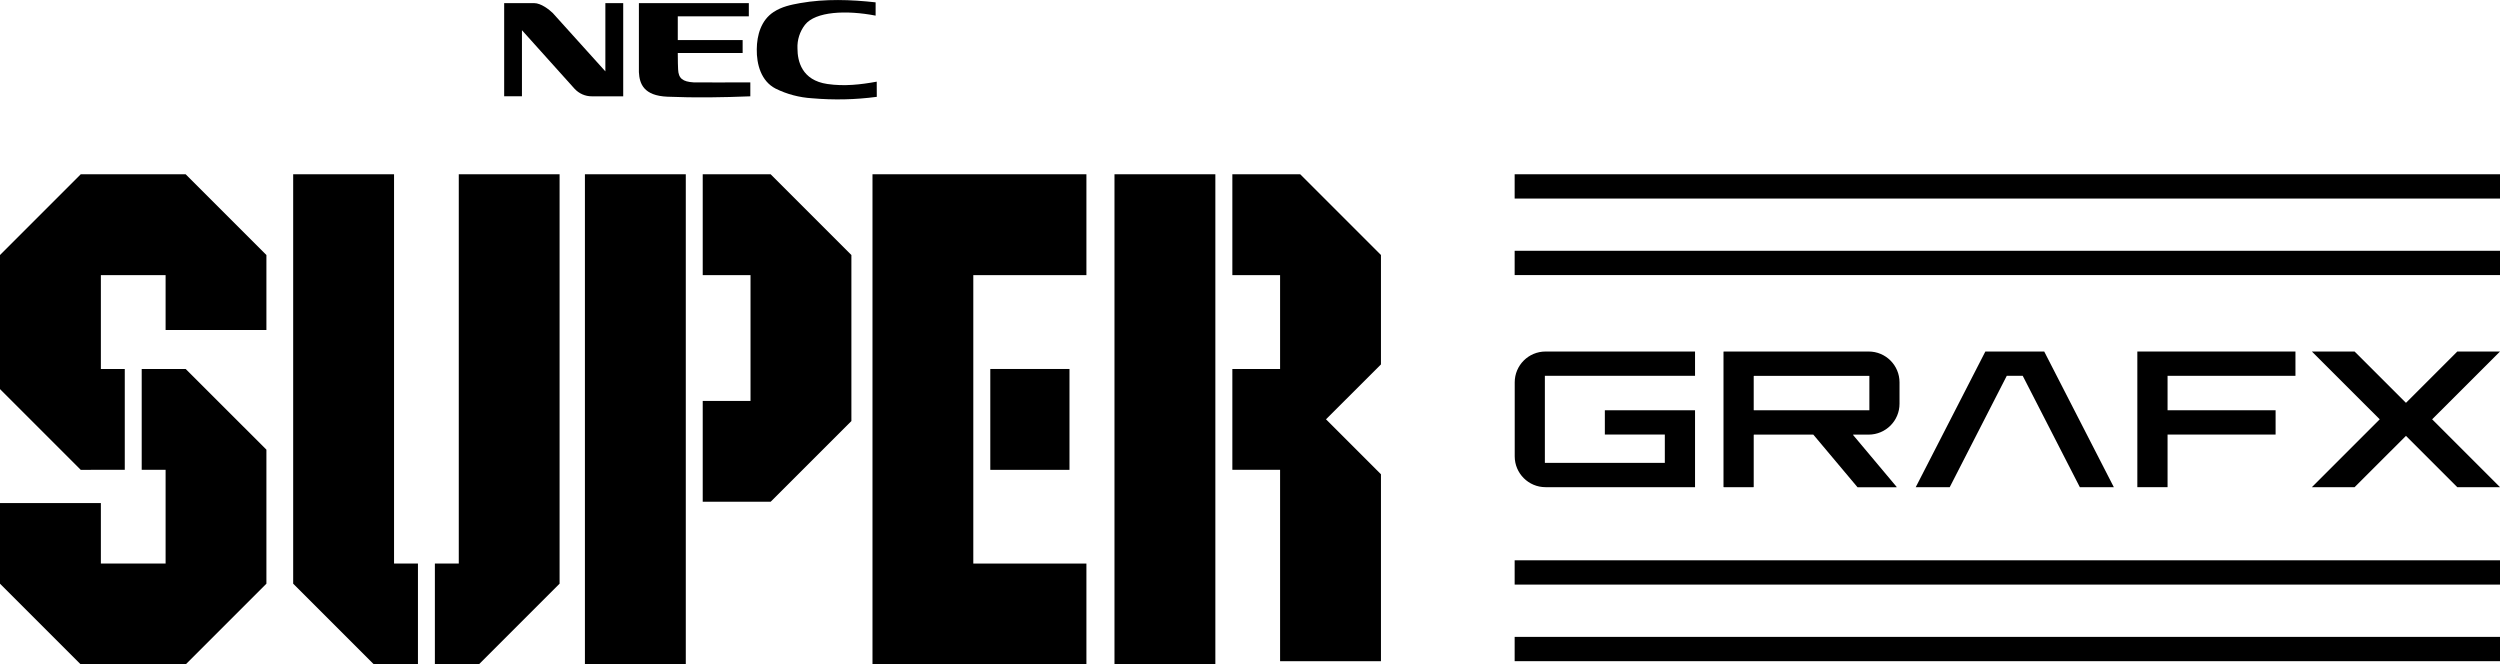 <?xml version="1.0" encoding="utf-8"?>
<!-- Generator: Adobe Illustrator 26.0.3, SVG Export Plug-In . SVG Version: 6.00 Build 0)  -->
<svg version="1.1" id="Layer_1" xmlns="http://www.w3.org/2000/svg" xmlns:xlink="http://www.w3.org/1999/xlink" x="0px" y="0px"
	 viewBox="0 0 3839 1020.3" style="enable-background:new 0 0 3839 1020.3;" xml:space="preserve">
<style type="text/css">
	.st0{fill:#65B7FF;}
	.st1{fill:#C497FF;}
	.st2{fill:#FFFFFF;}
</style>
<g>
	<g>
		<path d="M774.2,4.8h46c10.6,0,23,9.8,28.6,15.2l80.8,89.6V4.8H957v143.1h-48.1c-10.2,0.1-19.8-4.2-26.7-11.7l-80.7-89.8v101.4
			h-27.3V4.8z"/>
		<path d="M1346.4,148.7c-33,4.4-66.3,5.1-99.4,2.2c-19.5-1.2-38.6-6.2-56.1-14.9c-22.1-11.4-29.2-37.2-28.8-60.5
			c0.2-21.5,6.6-44.5,25.9-57.1c12.6-8.2,26.1-11,40.4-13.6c39.1-6.9,78.1-5.4,116.2-1.2V24c-44.9-8.7-92.4-6.5-108.5,14.1
			c-8,10.4-12.1,23.3-11.5,36.4c0,19.4,6.6,48.8,46,54.5c25.7,3.8,51.1,0.9,75.7-3.6L1346.4,148.7z"/>
		<path d="M1065.1,126.5c4,0,65.8,0.3,87.1,0v21.4c-42.9,1.7-84,2.4-127.2,0.6c-36.6-1.5-43-19.9-43.9-37.7V4.8h168.8v20.3h-109.1
			v36.4h99.6v19.9h-99.6c0,10.8,0.3,23,0.5,25.2c0.6,13.8,7,18.9,23.9,19.9"/>
	</g>
	<g>
		<g>
			<polygon points="285.1,267.6 124,267.6 0,391.6 0,597.5 124,721.5 191.6,721.4 191.6,566.6 154.9,566.6 154.9,422.5 254.3,422.5 
				254.3,506.7 409.1,506.7 409.1,391.6 			"/>
			<polygon points="217.6,566.6 217.6,721.4 254.3,721.4 254.3,865.4 154.9,865.4 154.9,772.5 0,772.5 0,896.3 124,1020.3 
				285.1,1020.3 409.1,896.3 409.1,690.5 285.1,566.6 			"/>
		</g>
		<g>
			<polygon points="641.8,865.4 605.1,865.4 605.1,267.6 450.2,267.6 450.2,896.3 574.2,1020.3 641.8,1020.3 			"/>
			<polygon points="704.5,267.6 704.5,865.4 667.8,865.4 667.8,1020.3 735.3,1020.3 859.3,896.3 859.3,267.6 			"/>
		</g>
		<g>
			<polygon points="1866.3,566.6 1866.3,422.5 1866.3,267.6 1866.3,267.6 1711.4,267.6 1711.4,1020.3 1866.3,1020.3 1866.3,990.9 
				1866.3,721.4 			"/>
			<polygon points="1996.6,267.6 1967.5,267.6 1946.3,267.6 1892.4,267.6 1892.4,422.5 1965.7,422.5 1965.7,490 1965.7,544.7 
				1965.7,566.6 1892.4,566.6 1892.4,721.4 1965.7,721.4 1965.7,746 1965.7,798.8 1965.7,1015.3 2120.6,1015.3 2120.6,797.2 
				2120.6,746 2120.6,728.3 2036.2,643.9 2120.6,559.6 2120.6,544.7 2120.6,490.7 2120.6,425.4 2120.6,404.4 2120.6,391.6 			"/>
		</g>
		<g>
			<rect x="1520.7" y="566.6" width="121.6" height="154.9"/>
			<polygon points="1668.3,267.6 1494.6,267.6 1494.6,267.6 1339.8,267.6 1339.8,1020.3 1462,1020.3 1462,1020.3 1668.3,1020.3 
				1668.3,865.4 1494.6,865.4 1494.6,806.8 1494.6,721.4 1494.6,566.6 1494.6,537.4 1494.6,422.5 1668.3,422.5 			"/>
		</g>
		<g>
			<polygon points="1183.4,267.6 1079.1,267.6 1079.1,422.5 1152.5,422.5 1152.5,615.7 1079.1,615.7 1079.1,770.5 1183.4,770.5 
				1307.4,646.6 1307.4,391.6 			"/>
			<polygon points="1053.1,770.5 1053.1,615.7 1053.1,422.5 1053.1,267.6 898.2,267.6 898.2,1020.3 1053.1,1020.3 			"/>
		</g>
	</g>
	<g>
		<path d="M2916.9,620v-32.9c0-26.1-21.2-47.3-47.3-47.3H2647c-0.2,0-0.4,0.2-0.4,0.4v207.5c0,0.2,0.2,0.4,0.4,0.4h45.6
			c0.2,0,0.4-0.2,0.4-0.4v-79.9c0-0.2,0.2-0.4,0.4-0.4h91c0.1,0,0.2,0.1,0.3,0.2l67.6,80.5c0.1,0.1,0.2,0.2,0.3,0.2h59.5
			c0.3,0,0.6-0.4,0.3-0.7l-66.7-79.5c-0.2-0.3-0.1-0.7,0.3-0.7h23.6C2895.8,667.3,2916.9,646.1,2916.9,620z M2693,629.6v-52
			c0-0.2,0.2-0.4,0.4-0.4h177.2V630h-177.2C2693.1,630,2693,629.8,2693,629.6z"/>
		<path d="M2602.9,577.1v-37.3h-229.6c-26.1,0-47.3,21.2-47.3,47.3v113.7c0,26.1,21.2,47.3,47.3,47.3h229.6V630h-138.5v37.3h92.1
			v43.5h-184.2V577.1L2602.9,577.1L2602.9,577.1z"/>
		<polygon points="3524.9,577.1 3524.9,539.8 3328.5,539.8 3282.1,539.8 3282.1,577.1 3282.1,748.1 3328.5,748.1 3328.5,667.3 
			3494.4,667.3 3494.4,630 3328.5,630 3328.5,577.1 		"/>
		<polygon points="3839,539.8 3773.4,539.8 3694.6,618.6 3615.7,539.8 3550.1,539.8 3654.3,643.9 3550.1,748.1 3615.7,748.1 
			3694.6,669.3 3773.4,748.1 3839,748.1 3734.8,643.9 		"/>
		<polygon points="3193.8,748.1 3246,748.1 3139.1,539.8 3048.7,539.8 2941.8,748.1 2994,748.1 3081.6,577.1 3106.1,577.1 		"/>
	</g>
	<rect x="2325.9" y="385.1" width="1513.1" height="37.3"/>
	<rect x="2325.9" y="267.6" width="1513.1" height="37.3"/>
	<g>
		<rect x="2325.9" y="978" width="1513.1" height="37.3"/>
		<rect x="2325.9" y="860.4" width="1513.1" height="37.3"/>
	</g>
</g>
</svg>
